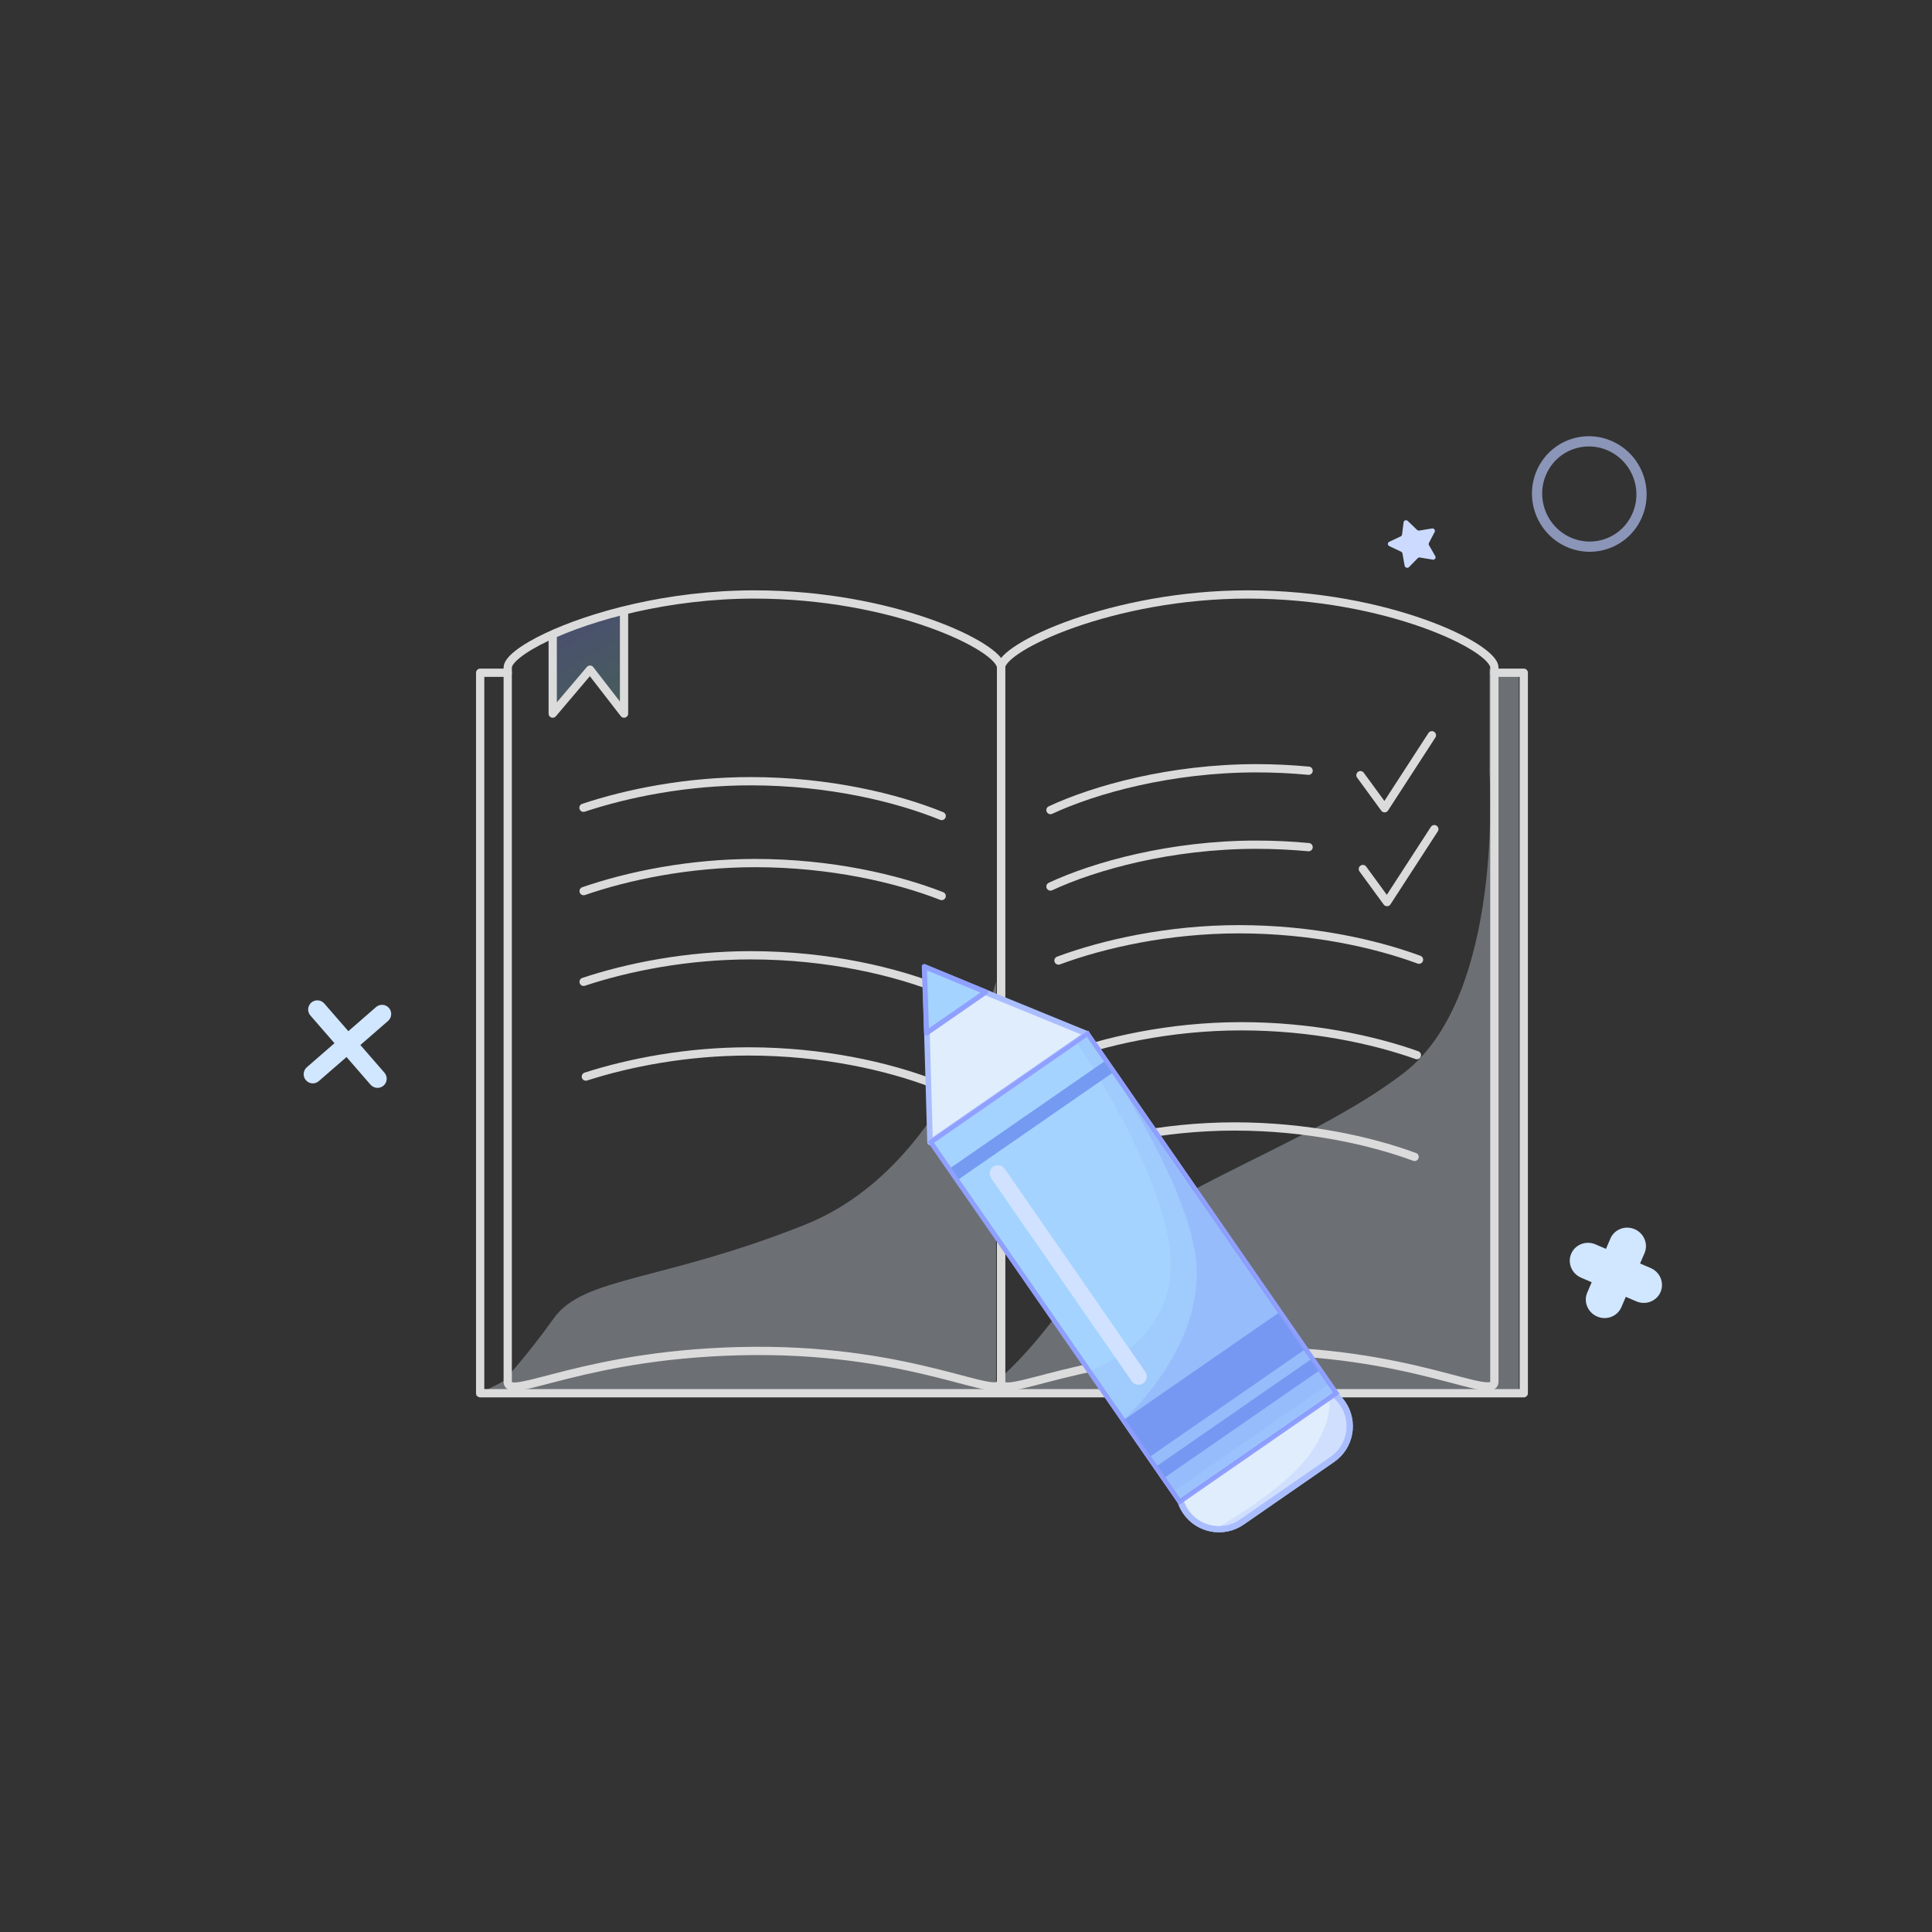<?xml version="1.0" encoding="utf-8"?>
<!-- Generator: Adobe Illustrator 24.2.0, SVG Export Plug-In . SVG Version: 6.00 Build 0)  -->
<svg version="1.1" id="图层_1" xmlns="http://www.w3.org/2000/svg" xmlns:xlink="http://www.w3.org/1999/xlink" x="0px" y="0px"
	 viewBox="0 0 566.93 566.93" style="enable-background:new 0 0 566.93 566.93;" xml:space="preserve">
<rect x="0" y="0" width="566.93" height="566.93" fill="#333333" stroke="none"/>
<style type="text/css">
	.st0{opacity:0.65;fill:none;stroke:#BACAFF;stroke-width:3;stroke-linecap:round;stroke-linejoin:round;stroke-miterlimit:10;}
	.st1{fill:#D1E6FF;}
	.st2{fill:url(#SVGID_1_);}
	.st3{opacity:0.32;fill:#E6F1FF;}
	.st4{fill:none;stroke:#DBDBDB;stroke-width:2.425;stroke-linecap:round;stroke-linejoin:round;stroke-miterlimit:10;}
	.st5{fill:#E0EDFC;stroke:#AABEFF;stroke-width:1.793;stroke-linecap:round;stroke-linejoin:round;stroke-miterlimit:10;}
	.st6{opacity:0.29;fill:#AABEFF;}
	.st7{fill:none;stroke:#AABEFF;stroke-width:1.793;stroke-linecap:round;stroke-linejoin:round;stroke-miterlimit:10;}
	.st8{fill:#A4D3FF;stroke:#8FA0FF;stroke-width:1.301;stroke-miterlimit:10;}
	.st9{opacity:0.13;fill:#7F95F5;}
	.st10{fill:#E0EDFC;stroke:#AABEFF;stroke-width:1.644;stroke-linecap:round;stroke-linejoin:round;stroke-miterlimit:10;}
	.st11{fill:#A4D3FF;stroke:#8FA0FF;stroke-width:1.489;stroke-linecap:round;stroke-linejoin:round;stroke-miterlimit:10;}
	.st12{fill:#749AF2;}
	.st13{fill:none;stroke:#8FA0FF;stroke-width:1.301;stroke-miterlimit:10;}
	.st14{opacity:0.26;fill:#7F95F5;}
	.st15{fill:#FFFFFF;stroke:#D0E2FF;stroke-width:4.835;stroke-linecap:round;stroke-linejoin:round;stroke-miterlimit:10;}
	.st16{fill:#CCDAFF;}
</style>
<ellipse transform="matrix(0.927 -0.376 0.376 0.927 -20.244 185.979)" class="st0" cx="466.18" cy="144.84" rx="15.29" ry="15.47"/>
<g>
	<path class="st1" d="M484.37,372.09l-3.1-1.33l1.3-3.03c1.16-2.7-0.14-5.85-2.91-7.04c-2.76-1.18-5.94,0.05-7.1,2.75l-1.3,3.03
		l-3.1-1.33c-2.76-1.18-5.94,0.05-7.1,2.75c-1.16,2.7,0.14,5.85,2.91,7.04l3.1,1.33l-1.3,3.03c-1.16,2.7,0.14,5.85,2.91,7.04
		c2.76,1.18,5.94-0.05,7.1-2.75l1.3-3.03l3.1,1.33c2.76,1.18,5.94-0.05,7.1-2.75C488.43,376.42,487.13,373.27,484.37,372.09
		L484.37,372.09z M484.37,372.09"/>
</g>
<g>
	<linearGradient id="SVGID_1_" gradientUnits="userSpaceOnUse" x1="181.087" y1="207.538" x2="166.826" y2="182.838">
		<stop  offset="0" style="stop-color:#94FFFB;stop-opacity:0.2"/>
		<stop  offset="0.124" style="stop-color:#91EEFA;stop-opacity:0.213"/>
		<stop  offset="0.506" style="stop-color:#87BEF7;stop-opacity:0.253"/>
		<stop  offset="0.798" style="stop-color:#81A1F6;stop-opacity:0.283"/>
		<stop  offset="0.964" style="stop-color:#7F96F5;stop-opacity:0.3"/>
		<stop  offset="1" style="stop-color:#7F95F5"/>
	</linearGradient>
	<polygon class="st2" points="163.11,184.98 163.11,206.61 172.84,197.48 182.7,206.61 182.7,180.13 	"/>
	<path class="st3" d="M139.45,409.56h306.24V198.15l-8.63-1.86v30.26c0,0,4.56,65.42-25.04,88.24
		c-29.59,22.82-79.35,36.51-93.5,58.82c-14.15,22.31-26.22,31.82-26.22,31.82V288.04c0,0-14.1,54.63-56.13,71.36
		c-42.03,16.73-64.89,15.21-73.62,27.38s-15,18.64-15,18.64L139.45,409.56z"/>
	<g>
		<path class="st4" d="M148.99,195.89c0-2.16,4.24-5.54,11.51-8.98c12.95-6.13,35.53-12.47,60.87-12.47
			c40.85,0,72.38,15.44,72.38,21.45v209.55c0,6.01-24.77-9.33-72.38-9.02c-49.32,0.32-72.38,15.03-72.38,9.02V195.89"/>
		<path class="st4" d="M171.22,237.03c12.95-4.3,30.23-7.79,49.03-7.79c22.95,0,42.95,4.87,56.08,10.21"/>
		<path class="st4" d="M171.26,261.49c13.09-4.51,30.9-8.23,50.34-8.23c22.17,0,41.6,4.55,54.73,9.67"/>
		<path class="st4" d="M171.26,288.11c12.95-4.3,30.23-7.79,49.03-7.79c22.93,0,42.91,4.86,56.04,10.19"/>
		<path class="st4" d="M171.91,315.91c12.81-4.11,29.58-7.38,47.78-7.38c21.75,0,40.85,4.38,53.96,9.38"/>
		<path class="st4" d="M438.51,405.44c0,6.01-24.77-9.33-72.38-9.02c-49.32,0.32-72.38,15.03-72.38,9.02V195.89
			c0-6.01,32.81-21.45,72.38-21.45c40.85,0,72.38,15.44,72.38,21.45V405.44z"/>
		<path class="st4" d="M308.12,340.19c13.33-5.11,32.77-9.64,54.2-9.64c21.1,0,39.72,4.12,52.78,8.93"/>
		<path class="st4" d="M310.61,281.86c13.28-4.92,32.21-9.18,53-9.18c21.1,0,39.72,4.12,52.79,8.93"/>
		<path class="st4" d="M308.25,237.71c13.02-6.07,35.37-12.27,60.44-12.27c5.28,0,10.4,0.26,15.31,0.72"/>
		<path class="st4" d="M308.25,260.14c13.02-6.07,35.37-12.27,60.44-12.27c5.28,0,10.4,0.26,15.31,0.72"/>
		<path class="st4" d="M310.61,310.58c13.31-5.02,32.52-9.43,53.66-9.43c20.43,0,38.52,3.86,51.51,8.47"/>
		<g>
			<polyline class="st4" points="399.92,255.01 407.01,264.71 420.89,243.31 			"/>
		</g>
		<g>
			<polyline class="st4" points="399.21,227.47 406.3,237.17 420.18,215.76 			"/>
		</g>
		<polyline class="st4" points="438.51,197.41 447.14,197.41 447.14,408.83 140.9,408.83 140.9,197.41 148.99,197.41 		"/>
		<polyline class="st4" points="183.12,179.24 183.12,209.4 173.13,196.5 162.19,209.4 162.19,186.79 		"/>
	</g>
</g>
<g>
	<path class="st5" d="M350.99,427.15l26.53-18.37c5.38-3.73,12.77-2.39,16.49,3l0,0c3.73,5.38,2.39,12.77-3,16.49l-26.53,18.37
		c-5.38,3.73-12.77,2.39-16.49-3l0,0C344.27,438.26,345.61,430.88,350.99,427.15z"/>
	<path class="st6" d="M391.59,409.19c0,0,4.69,4.16,5.11,7.38s-0.72,7.4-4.14,10.63c-3.42,3.23-30.42,20.7-30.42,20.7l-5.6,0.78
		c0,0,19.91-11.09,27.56-21.64c7.65-10.55,5.82-16.69,5.82-16.69L391.59,409.19z"/>
	<path class="st7" d="M350.91,427.14l26.53-18.37c5.38-3.73,12.77-2.39,16.49,3l0,0c3.73,5.38,2.39,12.77-3,16.49l-26.53,18.37
		c-5.38,3.73-12.77,2.39-16.49-3v0C344.19,438.25,345.53,430.87,350.91,427.14z"/>
	
		<rect x="304.48" y="307.88" transform="matrix(-0.822 0.569 -0.569 -0.822 817.627 488.662)" class="st8" width="55.98" height="128.36"/>
	<path class="st9" d="M318.23,302.1c0,0-3.73,1.65-2.48,3.48c6.86,10.08,26.79,42.71,27.79,63.9c1.18,25.05-24.14,32.86-24.14,32.86
		l24.63,35.57l46.02-31.87L318.23,302.1z"/>
	<polygon class="st10" points="318.95,303.36 271.45,283.94 272.92,335.23 	"/>
	<polygon class="st11" points="289.26,291.1 271.89,303.12 271.23,283.62 	"/>
	
		<rect x="335.1" y="414.23" transform="matrix(-0.822 0.569 -0.569 -0.822 898.59 551.797)" class="st12" width="55.98" height="4.1"/>
	
		<rect x="274.54" y="326.77" transform="matrix(-0.822 0.569 -0.569 -0.822 738.45 426.921)" class="st12" width="55.98" height="4.1"/>
	
		<rect x="328.24" y="399.75" transform="matrix(-0.822 0.569 -0.569 -0.822 880.435 537.639)" class="st12" width="55.98" height="13.23"/>
	
		<rect x="304.48" y="307.88" transform="matrix(-0.822 0.569 -0.569 -0.822 817.627 488.662)" class="st13" width="55.98" height="128.36"/>
	<path class="st14" d="M318.95,303.36c0,0,0.73,1.03,1.98,2.86c6.86,10.08,29.21,44.44,30.21,65.64c1.18,25.05-21.69,45-21.69,45
		l16.55,23.9l46.02-31.87L318.95,303.36z"/>
	<line class="st15" x1="292.83" y1="344.34" x2="334.09" y2="403.93"/>
</g>
<path class="st16" d="M413.46,166.41c-0.42,0.42-1.17,0.19-1.28-0.4l-0.64-3.6c-0.04-0.23-0.2-0.43-0.42-0.53l-3.43-1.62
	c-0.56-0.26-0.58-1.01-0.04-1.27l3.39-1.6c0.21-0.11,0.35-0.3,0.38-0.53l0.45-3.6c0.07-0.58,0.8-0.8,1.24-0.38l2.71,2.6
	c0.18,0.17,0.42,0.24,0.66,0.21l3.71-0.61c0.59-0.11,1.08,0.51,0.8,1.02l-1.68,3.22c-0.11,0.2-0.1,0.45,0.01,0.65l1.85,3.23
	c0.3,0.52-0.15,1.13-0.75,1.02l-3.75-0.62c-0.24-0.04-0.48,0.03-0.65,0.2L413.46,166.41L413.46,166.41z M413.46,166.41"/>
<g>
	<g>
		<path class="st1" d="M102.22,302.59l-7.06-8.12c-0.47-0.54-1.13-0.87-1.85-0.92c-0.71-0.05-1.42,0.18-1.96,0.65
			c-1.13,0.98-1.24,2.68-0.26,3.8l7.06,8.12l-8.12,7.06c-1.12,0.98-1.24,2.68-0.27,3.8c0.98,1.13,2.68,1.24,3.8,0.26l8.12-7.06
			l7.06,8.12c0.47,0.54,1.13,0.87,1.85,0.92c0.71,0.05,1.42-0.18,1.96-0.65c1.13-0.98,1.24-2.68,0.26-3.8l-7.06-8.12l8.12-7.06
			c0.54-0.47,0.87-1.13,0.92-1.85c0.05-0.71-0.18-1.42-0.65-1.96c-0.98-1.13-2.68-1.24-3.8-0.26L102.22,302.59z M102.22,302.59"/>
	</g>
</g>
</svg>
